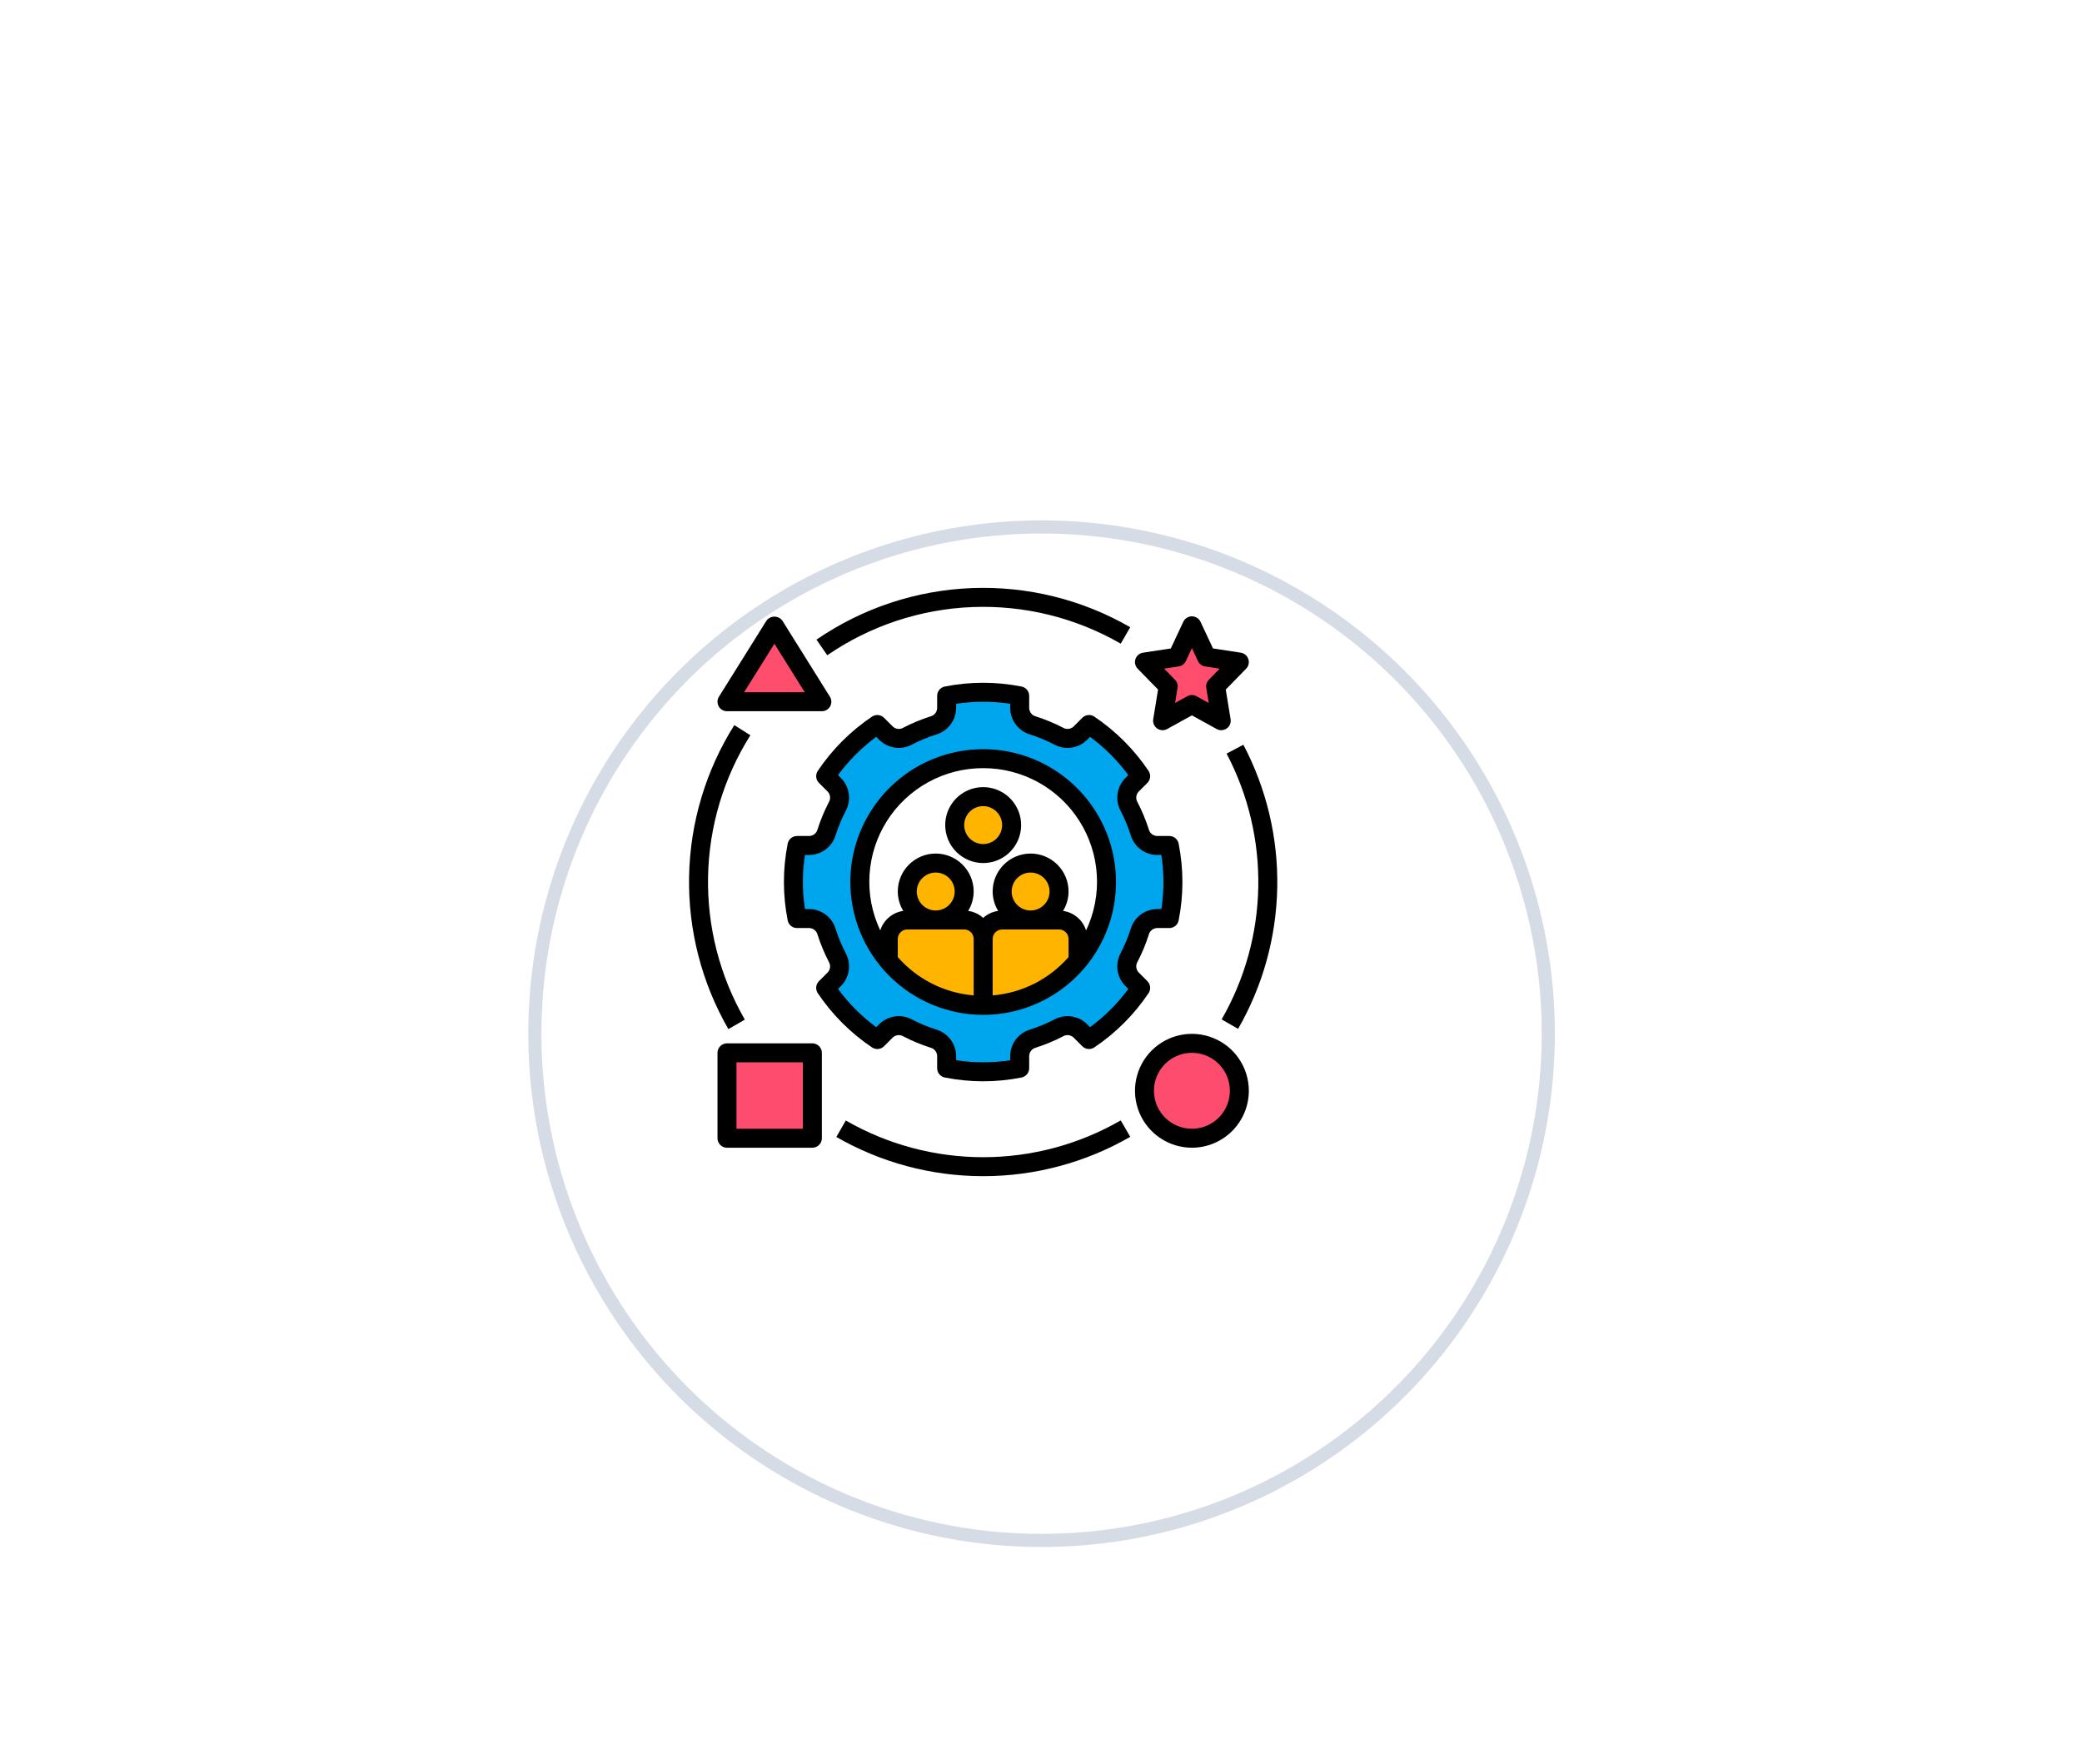 <svg xmlns="http://www.w3.org/2000/svg" width="144" height="122" fill="none" viewBox="0 0 144 122"><g filter="url(#filter0_d_1250_988)"><circle cx="67.5" cy="61.5" r="35.5" fill="#fff"/><circle cx="67.5" cy="61.5" r="35.046" stroke="#D6DCE5" stroke-width=".908"/></g><g clip-path="url(#clip0_1250_988)"><path fill="#FF4D6D" d="M82.438 43.281L83.451 45.442L85.719 45.788L84.078 47.469L84.465 49.844L82.438 48.723L80.41 49.844L80.797 47.469L79.156 45.788L81.424 45.442L82.438 43.281Z"/><path fill="#FD4C6D" d="M50.281 72.812H56.188V78.719H50.281V72.812Z"/><path fill="#FF4D6D" d="M53.562 43.281L50.281 48.531H56.844L53.562 43.281Z"/><path fill="#FD4C6D" d="M82.438 78.719C84.25 78.719 85.719 77.25 85.719 75.438C85.719 73.625 84.25 72.156 82.438 72.156C80.625 72.156 79.156 73.625 79.156 75.438C79.156 77.25 80.625 78.719 82.438 78.719Z"/><path fill="#fff" d="M68 69.531C72.712 69.531 76.531 65.712 76.531 61C76.531 56.288 72.712 52.469 68 52.469C63.288 52.469 59.469 56.288 59.469 61C59.469 65.712 63.288 69.531 68 69.531Z"/><path fill="#FFB400" d="M74.562 64.938C74.562 64.589 74.424 64.256 74.178 64.009C73.932 63.763 73.598 63.625 73.25 63.625H69.312C68.964 63.625 68.631 63.763 68.384 64.009C68.138 64.256 68 64.589 68 64.938V69.531C69.253 69.532 70.491 69.257 71.626 68.724C72.76 68.191 73.763 67.415 74.562 66.449V64.938Z"/><path fill="#FFB400" d="M66.688 63.625H62.75C62.402 63.625 62.068 63.763 61.822 64.009C61.576 64.256 61.438 64.589 61.438 64.938V66.449C62.237 67.415 63.24 68.191 64.374 68.724C65.509 69.257 66.747 69.532 68 69.531V64.938C68 64.589 67.862 64.256 67.616 64.009C67.369 63.763 67.036 63.625 66.688 63.625Z"/><path fill="#00A6ED" d="M80.876 58.473H80.024C79.754 58.469 79.492 58.378 79.277 58.213C79.063 58.049 78.906 57.821 78.831 57.561C78.635 56.946 78.387 56.349 78.09 55.777C77.959 55.54 77.907 55.267 77.943 54.998C77.979 54.73 78.1 54.48 78.288 54.285L78.894 53.679C77.944 52.269 76.731 51.056 75.321 50.106L74.715 50.712C74.52 50.9 74.27 51.021 74.002 51.057C73.733 51.093 73.46 51.041 73.223 50.91C72.651 50.613 72.054 50.365 71.439 50.169C71.179 50.094 70.951 49.937 70.787 49.723C70.622 49.508 70.531 49.246 70.527 48.976V48.124C68.859 47.792 67.141 47.792 65.473 48.124V48.976C65.469 49.246 65.378 49.508 65.213 49.723C65.049 49.937 64.821 50.094 64.561 50.169C63.946 50.365 63.349 50.613 62.777 50.91C62.54 51.041 62.267 51.093 61.998 51.057C61.73 51.021 61.48 50.9 61.285 50.712L60.679 50.106C59.269 51.056 58.056 52.269 57.106 53.679L57.712 54.285C57.9 54.48 58.021 54.73 58.057 54.998C58.093 55.267 58.041 55.54 57.91 55.777C57.613 56.349 57.365 56.946 57.169 57.561C57.094 57.821 56.937 58.049 56.723 58.213C56.508 58.378 56.246 58.469 55.976 58.473H55.124C54.792 60.141 54.792 61.858 55.124 63.527H55.976C56.246 63.531 56.508 63.622 56.723 63.786C56.937 63.951 57.094 64.179 57.169 64.439C57.365 65.054 57.613 65.651 57.91 66.223C58.041 66.46 58.093 66.733 58.057 67.002C58.021 67.27 57.9 67.52 57.712 67.715L57.106 68.321C58.056 69.731 59.269 70.944 60.679 71.894L61.285 71.288C61.48 71.1 61.73 70.979 61.998 70.943C62.267 70.907 62.54 70.959 62.777 71.09C63.349 71.387 63.946 71.635 64.561 71.831C64.821 71.906 65.049 72.062 65.213 72.277C65.378 72.492 65.469 72.754 65.473 73.024V73.876C67.141 74.208 68.859 74.208 70.527 73.876V73.024C70.531 72.754 70.622 72.492 70.787 72.277C70.951 72.062 71.179 71.906 71.439 71.831C72.054 71.635 72.651 71.387 73.223 71.09C73.46 70.959 73.733 70.907 74.002 70.943C74.27 70.979 74.52 71.1 74.715 71.288L75.321 71.894C76.731 70.944 77.944 69.731 78.894 68.321L78.288 67.715C78.1 67.52 77.979 67.27 77.943 67.002C77.907 66.733 77.959 66.46 78.09 66.223C78.387 65.651 78.635 65.054 78.831 64.439C78.906 64.179 79.063 63.951 79.277 63.786C79.492 63.622 79.754 63.531 80.024 63.527H80.876C81.208 61.858 81.208 60.141 80.876 58.473ZM68 69.531C66.313 69.531 64.663 69.031 63.26 68.094C61.857 67.156 60.764 65.824 60.118 64.265C59.472 62.706 59.303 60.99 59.633 59.336C59.962 57.681 60.774 56.161 61.968 54.968C63.161 53.774 64.681 52.962 66.336 52.633C67.99 52.303 69.706 52.472 71.265 53.118C72.824 53.764 74.156 54.857 75.094 56.26C76.031 57.663 76.531 59.313 76.531 61C76.531 63.263 75.632 65.433 74.032 67.032C72.433 68.632 70.263 69.531 68 69.531Z"/><path fill="#FFB400" d="M64.719 63.625C65.806 63.625 66.688 62.744 66.688 61.656C66.688 60.569 65.806 59.688 64.719 59.688C63.631 59.688 62.75 60.569 62.75 61.656C62.75 62.744 63.631 63.625 64.719 63.625Z"/><path fill="#FFB400" d="M71.281 63.625C72.369 63.625 73.25 62.744 73.25 61.656C73.25 60.569 72.369 59.688 71.281 59.688C70.194 59.688 69.312 60.569 69.312 61.656C69.312 62.744 70.194 63.625 71.281 63.625Z"/><path fill="#FFB400" d="M68 59.031C69.087 59.031 69.969 58.15 69.969 57.062C69.969 55.975 69.087 55.094 68 55.094C66.913 55.094 66.031 55.975 66.031 57.062C66.031 58.15 66.913 59.031 68 59.031Z"/><path fill="#000" d="M68 70.188C69.817 70.188 71.593 69.649 73.104 68.639C74.615 67.63 75.793 66.195 76.488 64.516C77.183 62.837 77.365 60.99 77.011 59.208C76.656 57.425 75.781 55.788 74.496 54.504C73.212 53.219 71.575 52.343 69.792 51.989C68.01 51.635 66.163 51.816 64.484 52.512C62.805 53.207 61.37 54.385 60.361 55.896C59.351 57.407 58.812 59.183 58.812 61C58.815 63.436 59.784 65.771 61.507 67.493C63.229 69.216 65.564 70.185 68 70.188ZM62.094 66.191V64.938C62.094 64.763 62.163 64.597 62.286 64.474C62.409 64.351 62.576 64.281 62.75 64.281H66.688C66.862 64.281 67.028 64.351 67.151 64.474C67.274 64.597 67.344 64.763 67.344 64.938V68.842C65.317 68.672 63.434 67.722 62.094 66.191ZM63.406 61.656C63.406 61.397 63.483 61.143 63.627 60.927C63.772 60.711 63.977 60.543 64.216 60.444C64.456 60.344 64.72 60.318 64.975 60.369C65.229 60.42 65.463 60.545 65.647 60.728C65.83 60.912 65.955 61.146 66.006 61.4C66.057 61.655 66.031 61.919 65.931 62.158C65.832 62.398 65.664 62.603 65.448 62.748C65.232 62.892 64.978 62.969 64.719 62.969C64.371 62.968 64.037 62.83 63.791 62.584C63.545 62.338 63.407 62.004 63.406 61.656ZM68.656 68.842V64.938C68.656 64.763 68.726 64.597 68.849 64.474C68.972 64.351 69.138 64.281 69.312 64.281H73.25C73.424 64.281 73.591 64.351 73.714 64.474C73.837 64.597 73.906 64.763 73.906 64.938V66.191C72.566 67.722 70.683 68.672 68.656 68.842ZM69.969 61.656C69.969 61.397 70.046 61.143 70.19 60.927C70.334 60.711 70.539 60.543 70.779 60.444C71.019 60.344 71.283 60.318 71.537 60.369C71.792 60.42 72.026 60.545 72.209 60.728C72.393 60.912 72.518 61.146 72.569 61.4C72.619 61.655 72.593 61.919 72.494 62.158C72.394 62.398 72.226 62.603 72.01 62.748C71.795 62.892 71.541 62.969 71.281 62.969C70.933 62.968 70.6 62.83 70.354 62.584C70.108 62.338 69.969 62.004 69.969 61.656ZM68 53.125C69.327 53.122 70.633 53.455 71.796 54.093C72.959 54.731 73.942 55.653 74.653 56.773C75.364 57.894 75.779 59.176 75.86 60.5C75.942 61.824 75.686 63.148 75.118 64.346C75.007 63.994 74.798 63.681 74.516 63.442C74.235 63.203 73.891 63.049 73.526 62.997C73.772 62.593 73.904 62.129 73.906 61.656C73.906 60.96 73.63 60.292 73.137 59.8C72.645 59.308 71.977 59.031 71.281 59.031C70.585 59.031 69.917 59.308 69.425 59.8C68.933 60.292 68.656 60.96 68.656 61.656C68.659 62.129 68.79 62.593 69.037 62.997C68.65 63.051 68.289 63.219 68 63.481C67.711 63.219 67.35 63.051 66.963 62.997C67.21 62.593 67.341 62.129 67.344 61.656C67.344 60.96 67.067 60.292 66.575 59.8C66.083 59.308 65.415 59.031 64.719 59.031C64.023 59.031 63.355 59.308 62.863 59.8C62.37 60.292 62.094 60.96 62.094 61.656C62.096 62.129 62.228 62.593 62.474 62.997C62.108 63.049 61.765 63.203 61.483 63.442C61.202 63.681 60.993 63.994 60.882 64.346C60.314 63.148 60.058 61.824 60.14 60.5C60.221 59.176 60.636 57.894 61.347 56.773C62.058 55.653 63.041 54.731 64.204 54.093C65.367 53.455 66.673 53.122 68 53.125Z"/><path fill="#000" d="M60.313 72.439C60.439 72.523 60.591 72.562 60.743 72.547C60.894 72.533 61.036 72.466 61.144 72.358L61.749 71.752C61.845 71.662 61.968 71.606 62.099 71.591C62.229 71.577 62.361 71.605 62.474 71.672C63.08 71.987 63.712 72.249 64.362 72.456C64.489 72.489 64.602 72.562 64.684 72.665C64.766 72.767 64.813 72.893 64.817 73.024V73.876C64.817 74.028 64.87 74.176 64.967 74.294C65.064 74.411 65.198 74.491 65.348 74.52C67.099 74.868 68.901 74.868 70.652 74.52C70.802 74.491 70.936 74.411 71.033 74.294C71.13 74.176 71.183 74.028 71.183 73.876V73.024C71.187 72.893 71.234 72.767 71.316 72.665C71.398 72.562 71.511 72.489 71.638 72.456C72.288 72.249 72.92 71.987 73.526 71.672C73.639 71.605 73.771 71.577 73.901 71.591C74.032 71.606 74.154 71.662 74.25 71.752L74.856 72.358C74.964 72.466 75.106 72.533 75.257 72.547C75.409 72.562 75.561 72.523 75.687 72.439C77.169 71.443 78.443 70.169 79.439 68.687C79.524 68.561 79.562 68.409 79.547 68.257C79.533 68.106 79.466 67.964 79.358 67.856L78.752 67.251C78.662 67.155 78.606 67.032 78.591 66.901C78.577 66.771 78.605 66.639 78.672 66.525C78.987 65.92 79.249 65.288 79.456 64.638C79.489 64.511 79.562 64.398 79.665 64.316C79.767 64.234 79.893 64.187 80.024 64.183H80.876C81.029 64.183 81.176 64.13 81.294 64.033C81.411 63.936 81.491 63.802 81.52 63.652C81.868 61.901 81.868 60.099 81.52 58.348C81.491 58.198 81.411 58.064 81.294 57.967C81.176 57.87 81.029 57.817 80.876 57.817H80.024C79.893 57.812 79.767 57.766 79.665 57.684C79.562 57.602 79.489 57.489 79.456 57.362C79.249 56.712 78.987 56.08 78.672 55.474C78.605 55.361 78.577 55.229 78.591 55.099C78.606 54.968 78.662 54.846 78.752 54.749L79.358 54.144C79.466 54.036 79.533 53.894 79.547 53.743C79.562 53.591 79.524 53.439 79.439 53.313C78.443 51.831 77.169 50.557 75.687 49.561C75.561 49.476 75.409 49.438 75.257 49.453C75.106 49.467 74.964 49.534 74.856 49.642L74.251 50.248C74.155 50.338 74.032 50.394 73.901 50.408C73.771 50.423 73.639 50.395 73.526 50.328C72.92 50.013 72.288 49.751 71.638 49.544C71.511 49.511 71.398 49.438 71.316 49.335C71.234 49.233 71.187 49.107 71.183 48.976V48.124C71.183 47.971 71.13 47.824 71.033 47.706C70.936 47.589 70.802 47.509 70.652 47.48C68.901 47.133 67.099 47.133 65.348 47.48C65.198 47.509 65.064 47.589 64.967 47.706C64.87 47.824 64.817 47.971 64.817 48.124V48.976C64.813 49.107 64.766 49.233 64.684 49.335C64.602 49.438 64.489 49.511 64.362 49.544C63.712 49.751 63.08 50.013 62.474 50.328C62.361 50.395 62.229 50.423 62.099 50.408C61.968 50.394 61.846 50.338 61.75 50.248L61.144 49.642C61.036 49.534 60.894 49.467 60.743 49.453C60.591 49.438 60.439 49.476 60.313 49.561C58.831 50.557 57.557 51.831 56.561 53.313C56.476 53.439 56.438 53.591 56.453 53.743C56.467 53.894 56.534 54.036 56.642 54.144L57.248 54.749C57.338 54.845 57.394 54.968 57.409 55.098C57.423 55.229 57.395 55.361 57.328 55.474C57.014 56.08 56.751 56.712 56.544 57.362C56.511 57.489 56.438 57.602 56.336 57.684C56.233 57.766 56.107 57.812 55.976 57.817H55.124C54.971 57.817 54.824 57.87 54.706 57.967C54.589 58.064 54.509 58.198 54.48 58.348C54.132 60.099 54.132 61.901 54.48 63.652C54.509 63.802 54.589 63.936 54.706 64.033C54.824 64.13 54.971 64.183 55.124 64.183H55.976C56.107 64.187 56.233 64.234 56.336 64.316C56.438 64.398 56.511 64.511 56.544 64.638C56.751 65.288 57.014 65.92 57.328 66.525C57.395 66.639 57.423 66.771 57.409 66.901C57.394 67.032 57.338 67.154 57.248 67.25L56.642 67.856C56.534 67.964 56.467 68.106 56.453 68.257C56.438 68.409 56.476 68.561 56.561 68.687C57.557 70.169 58.831 71.443 60.313 72.439ZM58.493 65.921C58.213 65.381 57.979 64.819 57.795 64.24C57.677 63.848 57.437 63.503 57.11 63.257C56.783 63.011 56.386 62.875 55.976 62.87H55.675C55.483 61.631 55.483 60.369 55.675 59.13H55.976C56.386 59.125 56.783 58.989 57.11 58.743C57.437 58.497 57.677 58.152 57.795 57.76C57.979 57.181 58.213 56.619 58.493 56.079C58.688 55.718 58.762 55.304 58.705 54.898C58.648 54.492 58.463 54.114 58.176 53.821L57.961 53.606C58.704 52.596 59.596 51.704 60.606 50.96L60.821 51.176C61.115 51.463 61.492 51.648 61.898 51.705C62.305 51.762 62.718 51.688 63.079 51.493C63.619 51.213 64.181 50.979 64.76 50.795C65.152 50.677 65.497 50.437 65.743 50.11C65.989 49.783 66.125 49.386 66.13 48.976V48.675C67.369 48.484 68.631 48.484 69.87 48.675V48.976C69.875 49.386 70.011 49.783 70.257 50.11C70.503 50.437 70.848 50.677 71.24 50.795C71.819 50.979 72.381 51.213 72.921 51.493C73.281 51.688 73.695 51.763 74.102 51.706C74.508 51.649 74.886 51.463 75.179 51.176L75.394 50.96C76.404 51.704 77.296 52.596 78.04 53.606L77.823 53.821C77.537 54.115 77.352 54.492 77.295 54.898C77.238 55.305 77.312 55.718 77.507 56.079C77.787 56.619 78.021 57.181 78.205 57.76C78.323 58.152 78.563 58.497 78.89 58.743C79.217 58.989 79.615 59.125 80.024 59.13H80.325C80.517 60.369 80.517 61.631 80.325 62.87H80.024C79.615 62.875 79.217 63.011 78.89 63.257C78.563 63.503 78.323 63.848 78.205 64.24C78.021 64.819 77.787 65.381 77.507 65.921C77.312 66.281 77.238 66.695 77.295 67.102C77.352 67.508 77.537 67.885 77.824 68.179L78.04 68.394C77.296 69.404 76.404 70.296 75.394 71.039L75.179 70.823C74.885 70.537 74.508 70.351 74.102 70.294C73.695 70.237 73.281 70.312 72.921 70.507C72.381 70.787 71.819 71.021 71.24 71.205C70.848 71.323 70.503 71.563 70.257 71.89C70.011 72.217 69.875 72.614 69.87 73.024V73.325C68.631 73.516 67.369 73.516 66.13 73.325V73.024C66.125 72.614 65.989 72.217 65.743 71.89C65.497 71.563 65.152 71.323 64.76 71.205C64.181 71.021 63.619 70.787 63.079 70.507C62.718 70.312 62.305 70.238 61.898 70.295C61.492 70.352 61.115 70.537 60.821 70.824L60.606 71.04C59.596 70.296 58.704 69.404 57.961 68.394L58.176 68.179C58.463 67.885 58.648 67.508 58.705 67.102C58.762 66.695 58.688 66.281 58.493 65.921Z"/><path fill="#000" d="M68 59.688C68.519 59.688 69.027 59.533 69.458 59.245C69.89 58.957 70.227 58.547 70.425 58.067C70.624 57.587 70.676 57.06 70.575 56.55C70.473 56.041 70.223 55.574 69.856 55.206C69.489 54.839 69.021 54.589 68.512 54.488C68.003 54.387 67.475 54.439 66.996 54.637C66.516 54.836 66.106 55.172 65.817 55.604C65.529 56.036 65.375 56.543 65.375 57.062C65.376 57.758 65.653 58.426 66.145 58.918C66.637 59.41 67.304 59.687 68 59.688ZM68 55.75C68.26 55.75 68.513 55.827 68.729 55.971C68.945 56.115 69.113 56.32 69.213 56.56C69.312 56.8 69.338 57.064 69.287 57.319C69.237 57.573 69.112 57.807 68.928 57.991C68.745 58.174 68.511 58.299 68.256 58.35C68.001 58.4 67.738 58.374 67.498 58.275C67.258 58.176 67.053 58.008 66.909 57.792C66.764 57.576 66.688 57.322 66.688 57.062C66.688 56.715 66.826 56.381 67.072 56.135C67.318 55.889 67.652 55.75 68 55.75Z"/><path fill="#000" d="M86.341 45.58C86.303 45.465 86.234 45.364 86.141 45.286C86.049 45.208 85.937 45.157 85.818 45.139L83.897 44.846L83.031 43.002C82.979 42.89 82.895 42.794 82.789 42.727C82.684 42.66 82.562 42.625 82.437 42.625C82.313 42.625 82.191 42.66 82.085 42.727C81.98 42.794 81.896 42.89 81.843 43.002L80.978 44.846L79.057 45.139C78.938 45.157 78.826 45.208 78.734 45.286C78.641 45.364 78.572 45.465 78.534 45.58C78.496 45.694 78.49 45.817 78.516 45.934C78.543 46.052 78.602 46.16 78.686 46.246L80.096 47.69L79.762 49.738C79.742 49.859 79.757 49.984 79.804 50.098C79.852 50.211 79.931 50.309 80.031 50.38C80.132 50.451 80.251 50.492 80.374 50.499C80.497 50.506 80.619 50.478 80.727 50.418L82.437 49.473L84.148 50.418C84.256 50.478 84.378 50.506 84.501 50.499C84.624 50.492 84.743 50.451 84.843 50.38C84.944 50.309 85.023 50.211 85.07 50.098C85.118 49.984 85.133 49.86 85.113 49.738L84.779 47.69L86.188 46.246C86.273 46.16 86.332 46.052 86.358 45.934C86.385 45.817 86.379 45.694 86.341 45.58ZM83.608 47.011C83.537 47.085 83.483 47.174 83.452 47.272C83.421 47.37 83.414 47.474 83.43 47.575L83.6 48.616L82.755 48.149C82.658 48.095 82.549 48.067 82.437 48.067C82.326 48.067 82.217 48.095 82.12 48.149L81.275 48.616L81.444 47.575C81.461 47.474 81.454 47.37 81.423 47.272C81.392 47.174 81.338 47.085 81.267 47.011L80.518 46.244L81.523 46.09C81.629 46.074 81.73 46.032 81.816 45.967C81.903 45.903 81.972 45.818 82.018 45.72L82.437 44.826L82.857 45.72C82.903 45.818 82.972 45.903 83.058 45.967C83.145 46.032 83.246 46.074 83.352 46.09L84.357 46.244L83.608 47.011Z"/><path fill="#000" d="M50.281 72.156C50.107 72.156 49.94 72.225 49.817 72.349C49.694 72.472 49.625 72.638 49.625 72.812V78.719C49.625 78.893 49.694 79.06 49.817 79.183C49.94 79.306 50.107 79.375 50.281 79.375H56.188C56.361 79.375 56.529 79.306 56.651 79.183C56.775 79.06 56.844 78.893 56.844 78.719V72.812C56.844 72.638 56.775 72.472 56.651 72.349C56.529 72.225 56.361 72.156 56.188 72.156H50.281ZM55.531 78.062H50.938V73.469H55.531V78.062Z"/><path fill="#000" d="M50.281 49.188H56.844C56.961 49.188 57.076 49.156 57.177 49.097C57.278 49.037 57.361 48.952 57.418 48.849C57.474 48.747 57.503 48.631 57.5 48.514C57.497 48.397 57.462 48.283 57.4 48.184L54.119 42.934C54.056 42.845 53.973 42.772 53.876 42.722C53.779 42.672 53.672 42.646 53.562 42.646C53.453 42.646 53.346 42.672 53.249 42.722C53.152 42.772 53.069 42.845 53.006 42.934L49.725 48.184C49.663 48.283 49.628 48.397 49.625 48.514C49.622 48.631 49.651 48.747 49.707 48.849C49.764 48.952 49.847 49.037 49.948 49.097C50.049 49.156 50.164 49.188 50.281 49.188ZM53.562 44.52L55.66 47.875H51.465L53.562 44.52Z"/><path fill="#000" d="M86.375 75.438C86.375 74.659 86.144 73.897 85.711 73.25C85.279 72.602 84.664 72.098 83.944 71.8C83.225 71.502 82.433 71.424 81.669 71.576C80.906 71.728 80.204 72.103 79.653 72.653C79.103 73.204 78.728 73.906 78.576 74.669C78.424 75.433 78.502 76.225 78.8 76.944C79.098 77.664 79.602 78.279 80.25 78.711C80.897 79.144 81.659 79.375 82.438 79.375C83.481 79.374 84.482 78.959 85.221 78.221C85.959 77.482 86.374 76.481 86.375 75.438ZM79.812 75.438C79.812 74.918 79.966 74.411 80.255 73.979C80.543 73.547 80.953 73.211 81.433 73.012C81.913 72.814 82.44 72.762 82.95 72.863C83.459 72.964 83.927 73.214 84.294 73.581C84.661 73.948 84.911 74.416 85.012 74.925C85.113 75.435 85.061 75.962 84.863 76.442C84.664 76.922 84.328 77.332 83.896 77.62C83.464 77.909 82.957 78.062 82.438 78.062C81.742 78.062 81.074 77.785 80.582 77.293C80.09 76.801 79.813 76.133 79.812 75.438Z"/><path fill="#000" d="M51.515 70.515C49.784 67.512 48.905 64.094 48.972 60.629C49.04 57.164 50.051 53.783 51.898 50.85L50.788 50.149C48.814 53.285 47.732 56.899 47.66 60.604C47.588 64.308 48.528 67.963 50.378 71.172L51.515 70.515Z"/><path fill="#000" d="M78.172 78.622L77.515 77.485C74.624 79.152 71.346 80.03 68.009 80.031C64.672 80.033 61.393 79.158 58.5 77.494L57.844 78.631C60.936 80.41 64.442 81.345 68.009 81.344C71.577 81.342 75.082 80.403 78.172 78.622Z"/><path fill="#000" d="M84.836 52.119C86.334 54.963 87.088 58.14 87.028 61.354C86.968 64.567 86.097 67.714 84.494 70.5L85.631 71.156C87.344 68.177 88.276 64.814 88.34 61.378C88.404 57.942 87.598 54.546 85.997 51.506L84.836 52.119Z"/><path fill="#000" d="M77.515 44.515L78.172 43.378C74.843 41.459 71.038 40.52 67.198 40.672C63.358 40.824 59.639 42.06 56.471 44.236L57.216 45.317C60.179 43.281 63.657 42.126 67.249 41.984C70.841 41.842 74.4 42.719 77.515 44.515Z"/></g><defs><filter id="filter0_d_1250_988" width="143.647" height="143.647" x=".217" y="-.335" color-interpolation-filters="sRGB" filterUnits="userSpaceOnUse"><feFlood flood-opacity="0" result="BackgroundImageFix"/><feColorMatrix in="SourceAlpha" result="hardAlpha" type="matrix" values="0 0 0 0 0 0 0 0 0 0 0 0 0 0 0 0 0 0 127 0"/><feOffset dx="4.54" dy="9.989"/><feGaussianBlur stdDeviation="18.162"/><feComposite in2="hardAlpha" operator="out"/><feColorMatrix type="matrix" values="0 0 0 0 0.13 0 0 0 0 0.397 0 0 0 0 0.688 0 0 0 0.07 0"/><feBlend in2="BackgroundImageFix" mode="normal" result="effect1_dropShadow_1250_988"/><feBlend in="SourceGraphic" in2="effect1_dropShadow_1250_988" mode="normal" result="shape"/></filter><clipPath id="clip0_1250_988"><rect width="42" height="42" fill="#fff" transform="translate(47 40)"/></clipPath></defs></svg>